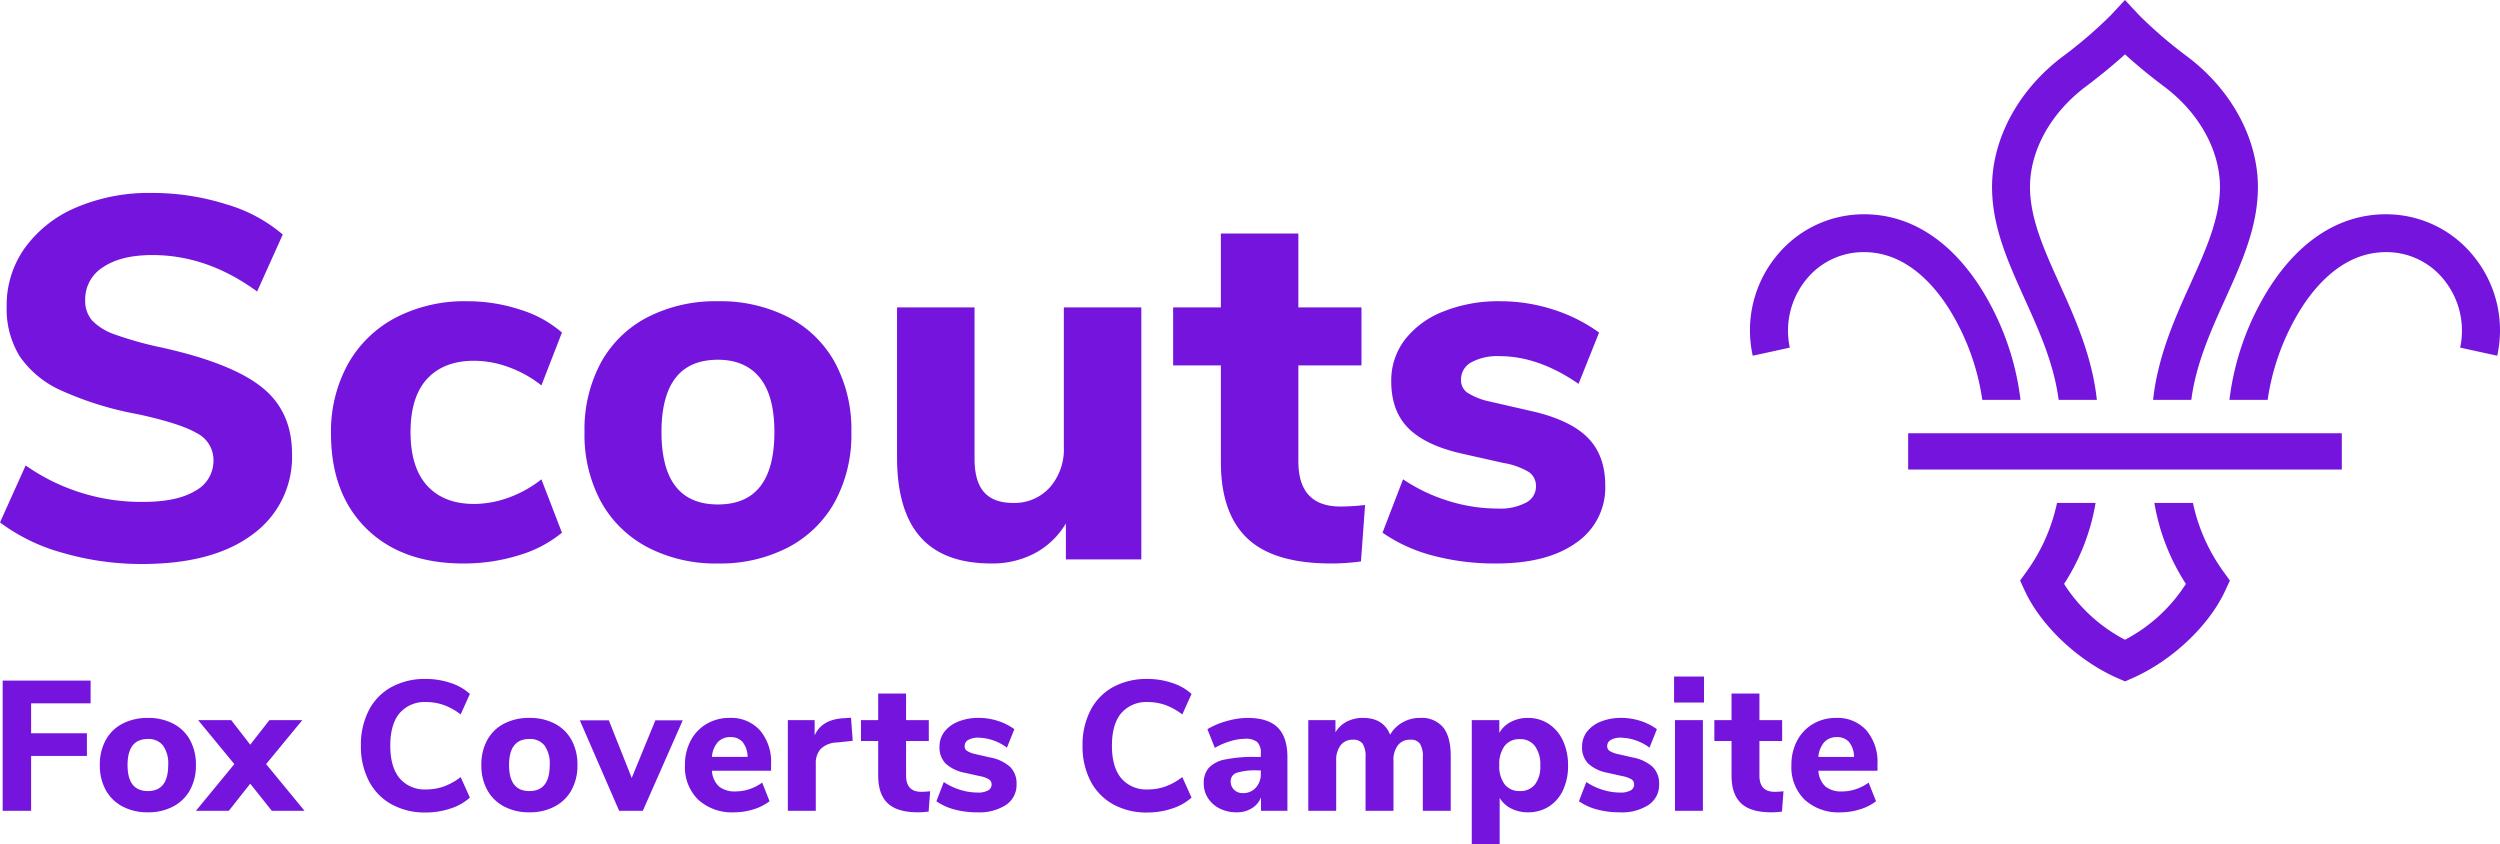 <svg xmlns="http://www.w3.org/2000/svg" width="487.153" height="164.48" viewBox="0 0 487.153 164.48">
  <g id="Group_26" data-name="Group 26" transform="translate(-1711.924 -4037)">
    <path id="path14" d="M66.425-478.442a79.834,79.834,0,0,1,11.688,31.5H90.962a91.678,91.678,0,0,0-13.847-38.47c-10.279-15.767-23.669-24.105-38.71-24.113h-.091A37.7,37.7,0,0,0,8.853-495.38a39.674,39.674,0,0,0-7.92,33.548l12.465-2.73a27.339,27.339,0,0,1,5.383-22.805,24.7,24.7,0,0,1,19.537-9.4h.064c13.309.008,22.6,9.969,28.043,18.324Z" transform="translate(2052.923 4576.865)" fill="none"/>
    <path id="path16" d="M38.5-491.566a46.04,46.04,0,0,1,6.775,18.2h7.447a52.869,52.869,0,0,0-8.026-22.23c-5.958-9.11-13.719-13.929-22.437-13.933h-.053A21.88,21.88,0,0,0,5.13-501.353,22.87,22.87,0,0,0,.54-481.968l7.225-1.577a15.76,15.76,0,0,1,3.12-13.178,14.331,14.331,0,0,1,11.324-5.431h.037c7.714,0,13.1,5.76,16.254,10.588" transform="translate(2052.924 4588.284)" fill="#7414dc"/>
    <path id="path18" d="M362.133-171.507a61.283,61.283,0,0,1-10.243-23.151H338.924a72.254,72.254,0,0,0,10.6,27.308c-4.361,7.3-12.188,14.508-20.466,18.819l-.013-.007-.014.007c-8.277-4.311-16.1-11.516-20.465-18.819a72.254,72.254,0,0,0,10.6-27.308H306.193a61.282,61.282,0,0,1-10.242,23.151l-2.17,3.015,1.549,3.381c5.417,11.82,17.927,23.672,31.129,29.491l2.565,1.135.018-.008.019.008,2.565-1.135c13.2-5.819,25.712-17.671,31.129-29.491l1.549-3.381Z" transform="translate(1796.958 4304.255)" fill="none"/>
    <path id="path20" d="M333.4-181.28a35.352,35.352,0,0,1-5.937-13.378h-7.515a41.671,41.671,0,0,0,6.142,15.78A31.239,31.239,0,0,1,314.227-168l-.008,0-.007,0a31.238,31.238,0,0,1-11.862-10.874,41.675,41.675,0,0,0,6.142-15.78h-7.515a35.353,35.353,0,0,1-5.937,13.378l-1.258,1.742.9,1.954c3.14,6.829,10.391,13.678,18.043,17.041l1.487.655.011,0,.01,0,1.488-.655c7.651-3.363,14.9-10.212,18.042-17.041l.9-1.954L333.4-181.28" transform="translate(1811.78 4329.658)" fill="#7414dc"/>
    <path id="path22" d="M545.983-478.442a79.836,79.836,0,0,0-11.689,31.5H521.445a91.69,91.69,0,0,1,13.847-38.47c10.28-15.767,23.669-24.105,38.71-24.113h.091a37.706,37.706,0,0,1,29.461,14.148,39.674,39.674,0,0,1,7.919,33.548l-12.464-2.73a27.341,27.341,0,0,0-5.384-22.805,24.7,24.7,0,0,0-19.537-9.4h-.065c-13.308.008-22.6,9.969-28.042,18.324Z" transform="translate(1586.671 4576.865)" fill="none"/>
    <path id="path24" d="M535.669-491.566a46.037,46.037,0,0,0-6.775,18.2h-7.447a52.871,52.871,0,0,1,8.026-22.23c5.958-9.11,13.719-13.929,22.437-13.933h.053a21.88,21.88,0,0,1,17.076,8.175,22.876,22.876,0,0,1,4.591,19.385l-7.225-1.577a15.76,15.76,0,0,0-3.12-13.178,14.33,14.33,0,0,0-11.324-5.431h-.038c-7.714,0-13.1,5.76-16.254,10.588" transform="translate(1624.907 4588.284)" fill="#7414dc"/>
    <path id="path26" d="M285.654-608.445H298.5c-1.6-14.8-7.41-27.7-12.557-39.128-5.139-11.4-9.99-22.17-9.921-32.9.107-12.343,7.145-24.925,18.831-33.674,2.048-1.542,7.868-6.009,13.1-10.813,5.232,4.8,11.052,9.271,13.1,10.813,11.687,8.748,18.724,21.331,18.832,33.674.069,10.733-4.782,21.5-9.921,32.9-5.148,11.426-10.955,24.325-12.557,39.128h12.848c1.588-12.224,6.546-23.224,11.349-33.887,5.722-12.7,11.128-24.706,11.046-38.242-.148-16.315-9.1-32.675-23.937-43.784-1.751-1.324-10.857-8.263-16.092-13.9l-4.666-5.032-4.666,5.032c-5.235,5.638-14.341,12.576-16.092,13.9-14.843,11.109-23.789,27.469-23.938,43.784-.082,13.536,5.324,25.537,11.046,38.242,4.8,10.663,9.76,21.662,11.348,33.887Z" transform="translate(1818.045 4780.29)" fill="none"/>
    <path id="path28" d="M276.241-665.37h7.447c-.929-8.554-4.295-16.008-7.278-22.61s-5.791-12.811-5.751-19.014c.062-7.132,4.141-14.4,10.915-19.458,1.186-.891,4.56-3.471,7.593-6.247,3.033,2.776,6.406,5.356,7.593,6.247,6.773,5.056,10.853,12.326,10.914,19.458.041,6.2-2.771,12.427-5.75,19.014s-6.349,14.056-7.278,22.61h7.447c.921-7.064,3.794-13.42,6.578-19.581,3.316-7.341,6.45-14.276,6.4-22.1-.086-9.428-5.272-18.88-13.875-25.3a85.327,85.327,0,0,1-9.327-8.032l-2.705-2.908-2.7,2.908a85.352,85.352,0,0,1-9.326,8.032c-8.6,6.42-13.789,15.872-13.875,25.3-.048,7.821,3.085,14.757,6.4,22.1,2.783,6.161,5.657,12.518,6.578,19.581" transform="translate(1836.833 4780.289)" fill="#7414dc"/>
    <path id="path30" d="M172.042-270.655v12.232H211.83v-12.232H172.042" transform="translate(1934.064 4388.612)" fill="none"/>
    <path id="path32" d="M172.044-270.657v7.069h84.5v-7.069h-84.5" transform="translate(1911.706 4392.081)" fill="#7414dc"/>
    <path id="Path_18" data-name="Path 18" d="M31.7.9A54.916,54.916,0,0,1,16.3-1.25,36.475,36.475,0,0,1,4-7.2L9-18.3a39.149,39.149,0,0,0,22.9,7.1q6.6,0,10.15-2.15A6.646,6.646,0,0,0,45.6-19.3a5.876,5.876,0,0,0-3.25-5.3Q39.1-26.5,30.8-28.3a63.984,63.984,0,0,1-14.85-4.6,19.4,19.4,0,0,1-8.1-6.65A17.615,17.615,0,0,1,5.3-49.3,19.2,19.2,0,0,1,8.85-60.7a23.661,23.661,0,0,1,9.95-7.85A36.073,36.073,0,0,1,33.6-71.4a47.594,47.594,0,0,1,14.45,2.2A29.617,29.617,0,0,1,59.1-63.3l-5,11.1q-9.7-7.1-20.4-7.1-6.1,0-9.6,2.35a7.373,7.373,0,0,0-3.5,6.45,5.8,5.8,0,0,0,1.35,3.95,11.214,11.214,0,0,0,4.5,2.75,68.751,68.751,0,0,0,8.95,2.5q13.6,3,19.55,7.7t5.95,13A18.59,18.59,0,0,1,53.2-4.85Q45.5.9,31.7.9ZM94.3.8Q82.3.8,75.4-6T68.5-24.5a27.108,27.108,0,0,1,3.3-13.55,22.734,22.734,0,0,1,9.3-9.05A29.1,29.1,0,0,1,95-50.3a32.971,32.971,0,0,1,10.4,1.65,22.373,22.373,0,0,1,8.1,4.45l-4,10.3a22.481,22.481,0,0,0-6.35-3.55A19.742,19.742,0,0,0,96.4-38.7q-5.9,0-9.15,3.5T84-24.8q0,6.9,3.25,10.45T96.4-10.8a19.742,19.742,0,0,0,6.75-1.25,22.481,22.481,0,0,0,6.35-3.55l4,10.4a23.853,23.853,0,0,1-8.4,4.4A35.874,35.874,0,0,1,94.3.8Zm49.6,0a28.657,28.657,0,0,1-13.7-3.15,22.09,22.09,0,0,1-9.1-8.9,27.426,27.426,0,0,1-3.2-13.55,27.426,27.426,0,0,1,3.2-13.55,21.774,21.774,0,0,1,9.1-8.85,29.036,29.036,0,0,1,13.7-3.1,29.036,29.036,0,0,1,13.7,3.1,21.774,21.774,0,0,1,9.1,8.85,27.426,27.426,0,0,1,3.2,13.55,27.426,27.426,0,0,1-3.2,13.55,22.09,22.09,0,0,1-9.1,8.9A28.657,28.657,0,0,1,143.9.8Zm0-11.5q11,0,11-14.1,0-7.1-2.85-10.6t-8.15-3.5q-11,0-11,14.1T143.9-10.7Zm82.5-38.4V0H211.7V-7a15.537,15.537,0,0,1-6.05,5.8,17.672,17.672,0,0,1-8.45,2q-9.3,0-13.85-5.15T178.8-19.9V-49.1h15.1v29.5q0,4.4,1.85,6.5T201.4-11a9.25,9.25,0,0,0,7.15-3,11.234,11.234,0,0,0,2.75-7.9V-49.1Zm38.8,38.8a40.319,40.319,0,0,0,4.8-.3l-.8,11a42.4,42.4,0,0,1-5.8.4q-11.2,0-16.35-4.9T241.9-19V-37.8h-9.3V-49.1h9.3V-63.5H257v14.4h12.3v11.3H257v18.7Q257-10.3,265.2-10.3ZM295.6.8A46.985,46.985,0,0,1,283.15-.75,30.871,30.871,0,0,1,273.4-5.2l4-10.4a33.476,33.476,0,0,0,8.8,4.2,32.349,32.349,0,0,0,9.7,1.5,10.777,10.777,0,0,0,5.45-1.15,3.518,3.518,0,0,0,1.95-3.15,3.284,3.284,0,0,0-1.35-2.8,14.247,14.247,0,0,0-5.05-1.8l-8-1.8q-7.1-1.6-10.45-4.95T275.1-34.7a13.051,13.051,0,0,1,2.65-8.1,17.5,17.5,0,0,1,7.5-5.5,28.773,28.773,0,0,1,11.05-2,33.591,33.591,0,0,1,10.3,1.6,31.638,31.638,0,0,1,9,4.5l-4,10q-7.8-5.4-15.4-5.4a10.687,10.687,0,0,0-5.5,1.2,3.765,3.765,0,0,0-2,3.4,2.949,2.949,0,0,0,1.2,2.5,13.035,13.035,0,0,0,4.2,1.7l8.3,1.9q7.5,1.7,10.95,5.15t3.45,9.35a12.973,12.973,0,0,1-5.65,11.15Q305.5.8,295.6.8Z" transform="translate(1707.924 4146)" fill="#7414dc"/>
    <path id="Path_19" data-name="Path 19" d="M2.52-25.38H19.656v4.428H8.064v5.832H18.936v4.428H8.064V0H2.52ZM30.816.288A10.316,10.316,0,0,1,25.884-.846a7.952,7.952,0,0,1-3.276-3.2,9.873,9.873,0,0,1-1.152-4.878,9.873,9.873,0,0,1,1.152-4.878,7.839,7.839,0,0,1,3.276-3.186,10.453,10.453,0,0,1,4.932-1.116,10.453,10.453,0,0,1,4.932,1.116,7.839,7.839,0,0,1,3.276,3.186,9.873,9.873,0,0,1,1.152,4.878A9.873,9.873,0,0,1,39.024-4.05a7.952,7.952,0,0,1-3.276,3.2A10.317,10.317,0,0,1,30.816.288Zm0-4.14q3.96,0,3.96-5.076a5.962,5.962,0,0,0-1.026-3.816A3.567,3.567,0,0,0,30.816-14q-3.96,0-3.96,5.076T30.816-3.852ZM61.344,0H54.972L50.76-5.292,46.584,0H40.176l7.488-9.108-7.056-8.568h6.444l3.708,4.788L54.5-17.676h6.408L53.856-9.108ZM84.96.324A13.4,13.4,0,0,1,78.246-1.3a10.906,10.906,0,0,1-4.392-4.572,14.659,14.659,0,0,1-1.53-6.84,14.659,14.659,0,0,1,1.53-6.84A10.793,10.793,0,0,1,78.246-24.1a13.523,13.523,0,0,1,6.714-1.6,15.046,15.046,0,0,1,4.824.774,10.3,10.3,0,0,1,3.78,2.142l-1.8,4a12.127,12.127,0,0,0-3.294-1.836,10.181,10.181,0,0,0-3.4-.576,6.42,6.42,0,0,0-5.2,2.16q-1.818,2.16-1.818,6.336t1.818,6.354a6.4,6.4,0,0,0,5.2,2.178,10.181,10.181,0,0,0,3.4-.576,12.127,12.127,0,0,0,3.294-1.836l1.8,4A10.3,10.3,0,0,1,89.784-.45,15.046,15.046,0,0,1,84.96.324Zm20.2-.036a10.316,10.316,0,0,1-4.932-1.134,7.952,7.952,0,0,1-3.276-3.2A9.873,9.873,0,0,1,95.8-8.928a9.873,9.873,0,0,1,1.152-4.878,7.839,7.839,0,0,1,3.276-3.186,10.453,10.453,0,0,1,4.932-1.116,10.453,10.453,0,0,1,4.932,1.116,7.839,7.839,0,0,1,3.276,3.186,9.873,9.873,0,0,1,1.152,4.878,9.873,9.873,0,0,1-1.152,4.878,7.952,7.952,0,0,1-3.276,3.2A10.316,10.316,0,0,1,105.156.288Zm0-4.14q3.96,0,3.96-5.076a5.962,5.962,0,0,0-1.026-3.816A3.567,3.567,0,0,0,105.156-14q-3.96,0-3.96,5.076T105.156-3.852Zm29.88-13.788L127.26,0h-4.608l-7.668-17.64h5.652L125.1-6.408l4.608-11.232Zm17.208,9.828h-11.52a4.551,4.551,0,0,0,1.386,3.078,4.869,4.869,0,0,0,3.222.954,8.547,8.547,0,0,0,2.718-.45,8.757,8.757,0,0,0,2.466-1.278l1.44,3.636a9.825,9.825,0,0,1-3.15,1.584,12.5,12.5,0,0,1-3.726.576,9.751,9.751,0,0,1-7.038-2.466,8.86,8.86,0,0,1-2.574-6.714,10,10,0,0,1,1.116-4.788,8.181,8.181,0,0,1,3.1-3.258,8.677,8.677,0,0,1,4.5-1.17,7.536,7.536,0,0,1,5.886,2.412,9.412,9.412,0,0,1,2.178,6.552Zm-7.92-6.552a3.2,3.2,0,0,0-2.466.99,4.931,4.931,0,0,0-1.134,2.862h6.948a4.7,4.7,0,0,0-.954-2.88A3,3,0,0,0,144.324-14.364Zm23.832.72-3.06.324a4.733,4.733,0,0,0-3.2,1.278,4.119,4.119,0,0,0-.936,2.826V0H155.52V-17.676h5.22v2.988q1.332-3.06,5.508-3.348l1.584-.108Zm13.356,9.936a14.515,14.515,0,0,0,1.728-.108l-.288,3.96a15.264,15.264,0,0,1-2.088.144q-4.032,0-5.886-1.764T173.124-6.84v-6.768h-3.348v-4.068h3.348V-22.86h5.436v5.184h4.428v4.068H178.56v6.732Q178.56-3.708,181.512-3.708Zm10.944,4a16.914,16.914,0,0,1-4.482-.558,11.114,11.114,0,0,1-3.51-1.6l1.44-3.744A12.052,12.052,0,0,0,189.072-4.1a11.646,11.646,0,0,0,3.492.54,3.88,3.88,0,0,0,1.962-.414,1.266,1.266,0,0,0,.7-1.134,1.182,1.182,0,0,0-.486-1.008,5.129,5.129,0,0,0-1.818-.648l-2.88-.648A7.6,7.6,0,0,1,186.282-9.2a4.451,4.451,0,0,1-1.206-3.294,4.7,4.7,0,0,1,.954-2.916,6.3,6.3,0,0,1,2.7-1.98,10.358,10.358,0,0,1,3.978-.72,12.093,12.093,0,0,1,3.708.576,11.39,11.39,0,0,1,3.24,1.62l-1.44,3.6a9.724,9.724,0,0,0-5.544-1.944,3.847,3.847,0,0,0-1.98.432,1.355,1.355,0,0,0-.72,1.224,1.062,1.062,0,0,0,.432.9,4.693,4.693,0,0,0,1.512.612l2.988.684a8.006,8.006,0,0,1,3.942,1.854,4.548,4.548,0,0,1,1.242,3.366,4.67,4.67,0,0,1-2.034,4.014A9.456,9.456,0,0,1,192.456.288Zm33.12.036a13.4,13.4,0,0,1-6.714-1.62,10.906,10.906,0,0,1-4.392-4.572,14.659,14.659,0,0,1-1.53-6.84,14.659,14.659,0,0,1,1.53-6.84,10.793,10.793,0,0,1,4.392-4.554,13.523,13.523,0,0,1,6.714-1.6,15.046,15.046,0,0,1,4.824.774,10.3,10.3,0,0,1,3.78,2.142l-1.8,4a12.127,12.127,0,0,0-3.294-1.836,10.181,10.181,0,0,0-3.4-.576,6.42,6.42,0,0,0-5.2,2.16q-1.818,2.16-1.818,6.336t1.818,6.354a6.4,6.4,0,0,0,5.2,2.178,10.181,10.181,0,0,0,3.4-.576,12.127,12.127,0,0,0,3.294-1.836l1.8,4A10.3,10.3,0,0,1,230.4-.45,15.046,15.046,0,0,1,225.576.324Zm19.548-18.432q3.96,0,5.85,1.872t1.89,5.8V0h-5.148V-2.628a4.31,4.31,0,0,1-1.8,2.142,5.526,5.526,0,0,1-2.952.774,7.258,7.258,0,0,1-3.258-.72,5.706,5.706,0,0,1-2.3-2.016,5.157,5.157,0,0,1-.846-2.88,4.448,4.448,0,0,1,.99-3.06,5.916,5.916,0,0,1,3.186-1.62,28.142,28.142,0,0,1,6.012-.5h.936v-.648A2.992,2.992,0,0,0,247-13.392a3.433,3.433,0,0,0-2.376-.648,10.252,10.252,0,0,0-2.88.468,14.011,14.011,0,0,0-3.024,1.3l-1.44-3.636A14.748,14.748,0,0,1,241-17.478,15.118,15.118,0,0,1,245.124-18.108Zm-.972,14.652a3.3,3.3,0,0,0,2.556-1.062,3.92,3.92,0,0,0,.972-2.754v-.612h-.612a12.3,12.3,0,0,0-4.086.468,1.694,1.694,0,0,0-1.17,1.692,2.167,2.167,0,0,0,.666,1.62A2.3,2.3,0,0,0,244.152-3.456Zm34.56-14.652a5.428,5.428,0,0,1,4.5,1.836q1.476,1.836,1.476,5.616V0h-5.436V-10.476a4.615,4.615,0,0,0-.558-2.592,2.15,2.15,0,0,0-1.89-.792,2.915,2.915,0,0,0-2.412,1.08,4.725,4.725,0,0,0-.864,3.024V0h-5.436V-10.476a4.615,4.615,0,0,0-.558-2.592,2.15,2.15,0,0,0-1.89-.792,2.915,2.915,0,0,0-2.412,1.08,4.725,4.725,0,0,0-.864,3.024V0h-5.436V-17.676h5.292V-15.3a5.527,5.527,0,0,1,2.214-2.088,6.812,6.812,0,0,1,3.186-.72q3.924,0,5.256,3.276a6.332,6.332,0,0,1,2.412-2.394A6.787,6.787,0,0,1,278.712-18.108Zm21.024,0a7.214,7.214,0,0,1,4.05,1.17,7.762,7.762,0,0,1,2.772,3.276,11.259,11.259,0,0,1,.99,4.842,11.02,11.02,0,0,1-.99,4.806A7.479,7.479,0,0,1,303.8-.828,7.445,7.445,0,0,1,299.736.288a7.111,7.111,0,0,1-3.258-.738,5.373,5.373,0,0,1-2.25-2.07v9h-5.436V-17.676h5.364v2.484a5.509,5.509,0,0,1,2.268-2.142A7.022,7.022,0,0,1,299.736-18.108ZM298.152-3.852A3.6,3.6,0,0,0,301.1-5.13a5.7,5.7,0,0,0,1.044-3.69,6.084,6.084,0,0,0-1.044-3.8,3.515,3.515,0,0,0-2.952-1.35,3.553,3.553,0,0,0-2.952,1.314,5.925,5.925,0,0,0-1.044,3.762A5.86,5.86,0,0,0,295.2-5.166,3.553,3.553,0,0,0,298.152-3.852ZM317.664.288a16.914,16.914,0,0,1-4.482-.558,11.114,11.114,0,0,1-3.51-1.6l1.44-3.744A12.051,12.051,0,0,0,314.28-4.1a11.646,11.646,0,0,0,3.492.54,3.88,3.88,0,0,0,1.962-.414,1.266,1.266,0,0,0,.7-1.134,1.182,1.182,0,0,0-.486-1.008,5.129,5.129,0,0,0-1.818-.648l-2.88-.648A7.6,7.6,0,0,1,311.49-9.2a4.451,4.451,0,0,1-1.206-3.294,4.7,4.7,0,0,1,.954-2.916,6.3,6.3,0,0,1,2.7-1.98,10.359,10.359,0,0,1,3.978-.72,12.093,12.093,0,0,1,3.708.576,11.39,11.39,0,0,1,3.24,1.62l-1.44,3.6a9.724,9.724,0,0,0-5.544-1.944,3.847,3.847,0,0,0-1.98.432,1.355,1.355,0,0,0-.72,1.224,1.062,1.062,0,0,0,.432.9,4.692,4.692,0,0,0,1.512.612l2.988.684a8.006,8.006,0,0,1,3.942,1.854A4.548,4.548,0,0,1,325.3-5.184a4.67,4.67,0,0,1-2.034,4.014A9.456,9.456,0,0,1,317.664.288Zm10.728-17.964h5.436V0h-5.436Zm5.652-8.5V-21.1h-5.832v-5.076ZM347.8-3.708a14.515,14.515,0,0,0,1.728-.108l-.288,3.96a15.264,15.264,0,0,1-2.088.144q-4.032,0-5.886-1.764T339.408-6.84v-6.768H336.06v-4.068h3.348V-22.86h5.436v5.184h4.428v4.068h-4.428v6.732Q344.844-3.708,347.8-3.708Zm20.052-4.1h-11.52a4.551,4.551,0,0,0,1.386,3.078,4.869,4.869,0,0,0,3.222.954,8.547,8.547,0,0,0,2.718-.45,8.757,8.757,0,0,0,2.466-1.278l1.44,3.636a9.825,9.825,0,0,1-3.15,1.584,12.5,12.5,0,0,1-3.726.576,9.751,9.751,0,0,1-7.038-2.466,8.86,8.86,0,0,1-2.574-6.714,10,10,0,0,1,1.116-4.788,8.181,8.181,0,0,1,3.1-3.258,8.677,8.677,0,0,1,4.5-1.17A7.536,7.536,0,0,1,365.67-15.7a9.412,9.412,0,0,1,2.178,6.552Zm-7.92-6.552a3.2,3.2,0,0,0-2.466.99,4.931,4.931,0,0,0-1.134,2.862h6.948a4.7,4.7,0,0,0-.954-2.88A3,3,0,0,0,359.928-14.364Z" transform="translate(1709.924 4195)" fill="#7414dc"/>
  </g>
</svg>
